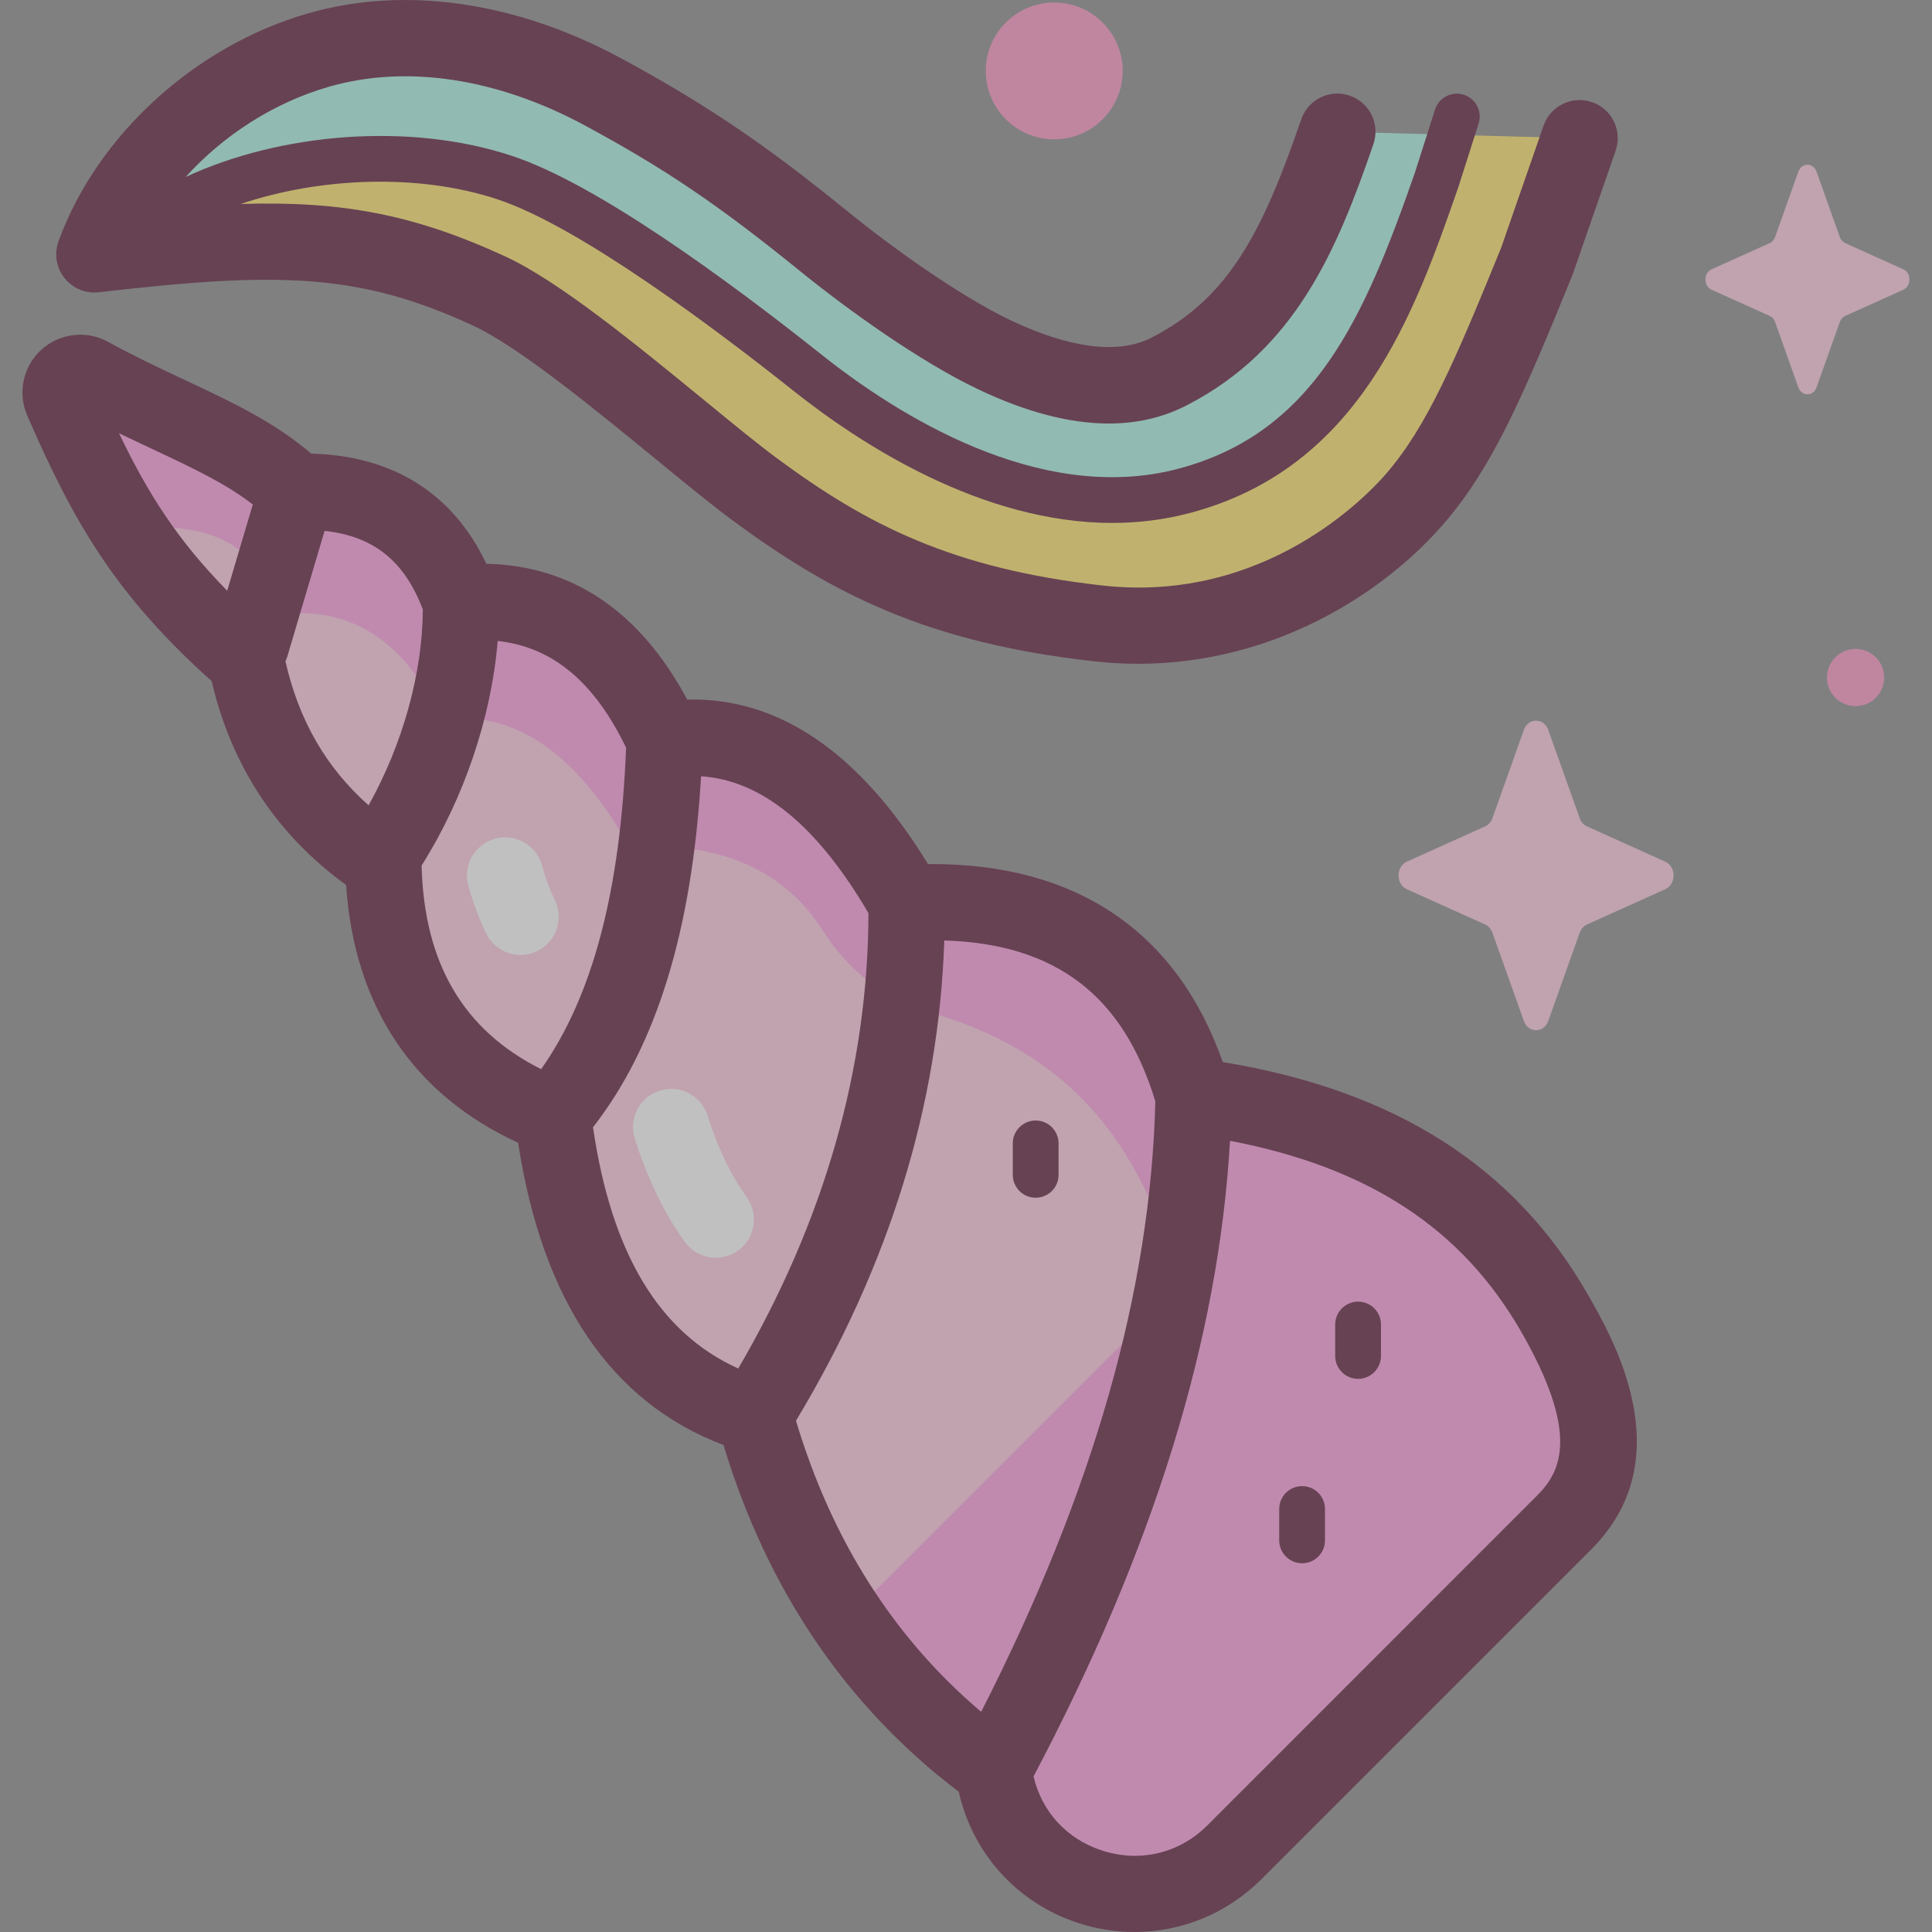 <svg width="33" height="33" viewBox="0 0 33 33" fill="none" xmlns="http://www.w3.org/2000/svg">
<rect x="0" y="0" width="33" height="33" fill="#808080" stroke="none"/>
<g opacity="0.5">
<g clip-path="url(#clip0_1580_11032)">
<path d="M16.026 28.514L22.436 21.84L19.89 18.972C19.208 16.587 17.673 15.789 15.119 15.928C13.902 13.78 12.693 12.83 11.168 13.059C10.439 11.465 9.153 10.553 7.509 10.688C7.058 9.381 6.331 8.922 4.904 8.961C4.019 8.102 2.2 7.618 2.2 7.618L1.816 8.407C2.398 9.46 3.075 10.301 4.203 11.287C4.489 12.709 5.214 13.897 6.545 14.764C6.59 16.919 7.587 18.346 9.442 19.063C9.806 22.015 11.042 23.616 12.886 24.175C13.225 25.4 13.711 26.508 14.351 27.493L16.026 28.514Z" fill="#FFC5DD"/>
<path d="M26.541 22.415C25.213 20.108 23.033 19.083 20.385 18.726C19.703 16.341 18.037 15.284 15.483 15.422C14.266 13.275 12.874 12.408 11.349 12.637C10.62 11.043 9.515 10.16 7.872 10.294C7.421 8.987 6.487 8.36 5.06 8.4C4.175 7.54 2.949 7.191 1.531 6.41C1.25 6.256 0.933 6.544 1.061 6.838C1.315 7.425 1.556 7.937 1.816 8.407C2.129 8.58 2.414 8.769 2.662 9.011C3.769 8.98 4.493 9.467 4.843 10.48C6.118 10.376 6.975 11.061 7.54 12.297C8.724 12.12 9.803 12.793 10.747 14.458C12.274 14.375 13.392 14.844 14.066 15.91C14.484 16.57 15.114 17.075 15.866 17.288C17.325 17.702 18.524 18.492 19.325 19.882C19.879 20.844 20.248 21.877 19.463 22.662L15.09 27.035C14.87 27.256 14.617 27.405 14.353 27.493C15.043 28.554 15.913 29.472 16.971 30.236C16.973 30.252 16.976 30.267 16.978 30.283C17.262 32.25 19.677 33.043 21.082 31.637L26.721 25.999C27.733 24.987 27.256 23.656 26.541 22.415Z" fill="#FF94DE"/>
<path d="M24.78 2.303L24.036 2.996C23.204 5.383 22.59 7.245 19.997 7.932C17.759 8.525 15.976 7.32 14.165 5.879C12.596 4.63 9.39 2.544 8.013 2.086C5.794 1.348 2.979 2.814 1.991 4.302C4.949 3.978 6.369 4.057 8.349 4.97C9.571 5.534 11.803 7.558 12.886 8.357C14.512 9.559 16.057 10.348 18.758 10.649C21.459 10.95 23.38 9.428 24.166 8.517C24.952 7.606 25.47 6.367 26.247 4.462L26.977 2.361L24.78 2.303Z" fill="#FFE35C"/>
<path d="M8.625 3.036C10.002 3.494 12.221 5.119 13.79 6.367C15.602 7.808 17.984 8.977 20.222 8.385C22.815 7.698 23.704 5.458 24.537 3.07L24.781 2.302L22.839 2.25C22.215 4.069 21.578 5.521 19.959 6.349C19.039 6.82 17.902 6.501 16.971 6.055C16.039 5.609 14.859 4.762 14.077 4.128C12.76 3.058 11.782 2.37 10.289 1.565C8.795 0.76 7.063 0.385 5.433 0.856C3.679 1.363 2.187 2.75 1.608 4.345C1.739 4.33 1.867 4.316 1.992 4.302C3.323 2.886 6.407 2.298 8.625 3.036Z" fill="#A2F4E3"/>
<path d="M27.109 22.09C25.858 19.917 23.819 18.623 20.886 18.141C20.098 15.903 18.37 14.738 15.851 14.759C14.682 12.852 13.302 11.91 11.738 11.949C10.929 10.442 9.778 9.664 8.307 9.629C7.738 8.429 6.715 7.784 5.315 7.748C4.69 7.21 3.951 6.863 3.173 6.498C2.747 6.298 2.307 6.092 1.847 5.839C1.477 5.636 1.019 5.69 0.706 5.974C0.394 6.258 0.297 6.71 0.465 7.097C1.266 8.943 1.984 10.171 3.615 11.634C3.955 13.087 4.727 14.256 5.912 15.116C6.05 17.186 7.059 18.697 8.85 19.519C9.265 22.223 10.443 23.957 12.358 24.682C13.107 27.159 14.458 29.149 16.377 30.605C16.61 31.653 17.367 32.498 18.4 32.841C18.722 32.948 19.052 33 19.378 33C20.179 33 20.957 32.686 21.546 32.098L27.184 26.46C28.733 24.91 27.553 22.861 27.109 22.09ZM2.033 7.4C2.232 7.496 2.427 7.588 2.619 7.678C3.271 7.984 3.851 8.256 4.318 8.617L3.881 10.09C3.041 9.235 2.533 8.445 2.033 7.4ZM4.876 11.296C4.888 11.268 4.9 11.239 4.909 11.209L5.544 9.068C6.38 9.157 6.91 9.584 7.222 10.41C7.218 11.495 6.879 12.712 6.296 13.755C5.57 13.112 5.103 12.301 4.876 11.296ZM7.201 14.784C7.928 13.634 8.394 12.245 8.501 10.948C9.439 11.052 10.147 11.643 10.694 12.77C10.598 15.215 10.122 17.02 9.243 18.262C7.913 17.596 7.244 16.453 7.201 14.784ZM10.129 19.255C11.213 17.863 11.819 15.894 11.975 13.259C13.015 13.33 13.955 14.1 14.834 15.597C14.827 18.245 14.08 20.859 12.61 23.375C11.259 22.766 10.444 21.41 10.129 19.255ZM13.596 24.267C15.188 21.624 16.038 18.869 16.129 16.064C18.033 16.121 19.187 17.006 19.734 18.813C19.653 22.055 18.679 25.474 16.759 29.239C15.269 27.978 14.208 26.31 13.596 24.267ZM26.262 25.538L20.624 31.177C20.14 31.661 19.462 31.82 18.811 31.604C18.215 31.406 17.793 30.94 17.654 30.342C19.71 26.445 20.812 22.883 21.01 19.486C23.379 19.94 24.968 20.985 25.979 22.74C26.971 24.463 26.679 25.121 26.262 25.538Z" fill="#4E0325"/>
<path d="M23.197 22.233C22.981 22.233 22.806 22.408 22.806 22.624V23.16C22.806 23.376 22.981 23.552 23.197 23.552C23.413 23.552 23.588 23.376 23.588 23.16V22.624C23.588 22.408 23.413 22.233 23.197 22.233Z" fill="#4E0325"/>
<path d="M17.69 20.458C17.906 20.458 18.081 20.283 18.081 20.067V19.53C18.081 19.314 17.906 19.139 17.69 19.139C17.474 19.139 17.299 19.314 17.299 19.53V20.067C17.299 20.283 17.474 20.458 17.69 20.458Z" fill="#4E0325"/>
<path d="M22.241 25.384C22.025 25.384 21.85 25.559 21.85 25.775V26.311C21.85 26.527 22.025 26.702 22.241 26.702C22.457 26.702 22.632 26.527 22.632 26.311V25.775C22.632 25.559 22.457 25.384 22.241 25.384Z" fill="#4E0325"/>
<path d="M0.961 4.363C0.961 4.377 0.962 4.391 0.963 4.404C0.964 4.41 0.964 4.415 0.964 4.42C0.965 4.423 0.965 4.425 0.966 4.428C0.967 4.441 0.97 4.455 0.972 4.468C0.974 4.476 0.975 4.485 0.977 4.494C0.98 4.505 0.983 4.515 0.986 4.526C0.989 4.536 0.992 4.547 0.996 4.557C0.999 4.566 1.002 4.574 1.006 4.583C1.01 4.594 1.014 4.605 1.019 4.616C1.023 4.624 1.028 4.633 1.032 4.641C1.037 4.651 1.042 4.661 1.048 4.671C1.054 4.681 1.06 4.691 1.067 4.701C1.071 4.708 1.076 4.715 1.081 4.722C1.09 4.736 1.1 4.748 1.111 4.761C1.113 4.764 1.115 4.767 1.118 4.77C1.131 4.785 1.145 4.8 1.159 4.814L1.16 4.814C1.189 4.842 1.221 4.868 1.256 4.89C1.257 4.891 1.258 4.891 1.258 4.892C1.273 4.902 1.289 4.91 1.304 4.919C1.308 4.921 1.311 4.923 1.315 4.925C1.328 4.931 1.342 4.938 1.356 4.943C1.363 4.946 1.369 4.949 1.376 4.952C1.38 4.953 1.384 4.956 1.389 4.957C1.397 4.96 1.405 4.962 1.414 4.965C1.422 4.967 1.43 4.97 1.438 4.972C1.451 4.976 1.464 4.979 1.476 4.982C1.484 4.983 1.492 4.985 1.5 4.986C1.514 4.989 1.528 4.991 1.541 4.992C1.549 4.993 1.556 4.994 1.564 4.994C1.578 4.995 1.593 4.996 1.607 4.996C1.614 4.996 1.621 4.996 1.628 4.996C1.643 4.995 1.657 4.994 1.672 4.993C1.677 4.992 1.681 4.993 1.686 4.992C4.781 4.634 6.139 4.666 8.08 5.561C8.85 5.916 10.159 6.989 11.211 7.85C11.718 8.266 12.156 8.624 12.502 8.881C14.201 10.135 15.829 10.977 18.69 11.296C18.945 11.324 19.195 11.338 19.441 11.338C21.749 11.338 23.624 10.146 24.663 8.942C25.502 7.97 26.017 6.761 26.855 4.707C26.859 4.696 26.863 4.686 26.867 4.675L27.596 2.574C27.714 2.234 27.535 1.863 27.195 1.745C26.855 1.627 26.483 1.807 26.365 2.147L25.641 4.231C24.859 6.149 24.381 7.275 23.677 8.091C23.355 8.464 21.607 10.309 18.834 10.001C16.263 9.714 14.802 8.959 13.277 7.832C12.956 7.595 12.509 7.23 12.037 6.842C10.869 5.886 9.547 4.802 8.626 4.378C7.08 3.666 5.847 3.43 4.111 3.484C5.467 3.028 7.153 2.957 8.505 3.407C9.91 3.874 12.269 5.654 13.55 6.673C14.693 7.582 16.766 8.932 18.998 8.932C19.436 8.932 19.881 8.88 20.325 8.762C23.238 7.991 24.165 5.334 24.909 3.199C24.91 3.195 24.911 3.192 24.912 3.189L25.256 2.11C25.322 1.904 25.208 1.684 25.003 1.618C24.797 1.553 24.577 1.667 24.511 1.872L24.169 2.946C23.3 5.437 22.45 7.391 20.125 8.007C17.747 8.636 15.29 7.058 14.037 6.061C12.422 4.777 10.195 3.145 8.752 2.665C6.993 2.08 4.785 2.273 3.171 3.023C3.818 2.308 4.678 1.753 5.617 1.482C6.938 1.1 8.489 1.334 9.983 2.139C11.35 2.876 12.28 3.505 13.67 4.634C14.485 5.295 15.707 6.171 16.693 6.642C17.517 7.037 18.267 7.234 18.939 7.234C19.421 7.234 19.861 7.132 20.259 6.929C22.126 5.975 22.838 4.271 23.459 2.461C23.576 2.121 23.394 1.75 23.054 1.634C22.714 1.517 22.343 1.698 22.226 2.039C21.558 3.986 20.978 5.098 19.665 5.769C18.955 6.132 17.962 5.805 17.255 5.467C16.371 5.044 15.214 4.209 14.492 3.622C13.254 2.617 12.221 1.864 10.601 0.992C8.805 0.024 6.906 -0.247 5.256 0.23C3.334 0.785 1.67 2.302 1.007 4.1C1.007 4.102 1.006 4.104 1.005 4.106C1.003 4.112 1.001 4.117 0.999 4.122C0.997 4.127 0.996 4.132 0.995 4.137C0.99 4.15 0.986 4.163 0.982 4.177C0.98 4.185 0.978 4.193 0.976 4.202C0.974 4.214 0.971 4.226 0.969 4.238C0.967 4.248 0.966 4.259 0.965 4.269C0.964 4.279 0.963 4.29 0.962 4.3C0.961 4.312 0.961 4.325 0.96 4.337C0.96 4.346 0.96 4.354 0.961 4.363Z" fill="#4E0325"/>
<path d="M8.891 16.311C8.649 16.311 8.417 16.176 8.304 15.943C8.18 15.688 8.078 15.412 7.999 15.125C7.905 14.778 8.109 14.42 8.456 14.325C8.804 14.23 9.162 14.435 9.257 14.782C9.314 14.992 9.388 15.191 9.477 15.375C9.634 15.699 9.499 16.089 9.175 16.246C9.083 16.29 8.986 16.311 8.891 16.311Z" fill="white"/>
<path d="M12.226 21.483C12.023 21.483 11.823 21.388 11.696 21.21C11.341 20.715 11.054 20.121 10.842 19.445C10.734 19.102 10.925 18.736 11.269 18.629C11.612 18.521 11.978 18.712 12.086 19.055C12.256 19.599 12.482 20.069 12.756 20.453C12.965 20.745 12.898 21.152 12.605 21.362C12.49 21.444 12.357 21.483 12.226 21.483Z" fill="white"/>
<path d="M26.028 12.469L25.492 13.974C25.47 14.039 25.424 14.09 25.367 14.115L24.03 14.718C23.841 14.803 23.841 15.104 24.03 15.189L25.367 15.791C25.424 15.817 25.47 15.868 25.492 15.933L26.028 17.438C26.103 17.65 26.371 17.65 26.446 17.438L26.982 15.933C27.005 15.868 27.05 15.817 27.107 15.791L28.444 15.189C28.633 15.104 28.633 14.803 28.444 14.718L27.107 14.115C27.05 14.09 27.005 14.039 26.982 13.974L26.446 12.469C26.371 12.256 26.103 12.256 26.028 12.469Z" fill="#FFC5DD"/>
<path d="M30.717 2.932L30.32 4.048C30.303 4.096 30.27 4.134 30.227 4.153L29.235 4.6C29.095 4.663 29.095 4.886 29.235 4.949L30.227 5.396C30.27 5.415 30.303 5.453 30.32 5.501L30.717 6.617C30.773 6.775 30.972 6.775 31.028 6.617L31.425 5.501C31.442 5.453 31.476 5.415 31.518 5.396L32.51 4.949C32.65 4.886 32.65 4.663 32.51 4.6L31.518 4.153C31.476 4.134 31.442 4.096 31.425 4.048L31.028 2.932C30.972 2.774 30.773 2.774 30.717 2.932Z" fill="#FFC5DD"/>
<path d="M16.838 1.212C16.838 1.857 17.361 2.38 18.007 2.38C18.652 2.38 19.176 1.857 19.176 1.212C19.176 0.566 18.652 0.043 18.007 0.043C17.361 0.043 16.838 0.566 16.838 1.212Z" fill="#FF8CC0"/>
<path d="M32.04 11.918C32.231 11.727 32.231 11.418 32.04 11.227C31.849 11.036 31.54 11.036 31.349 11.227C31.158 11.418 31.158 11.727 31.349 11.918C31.54 12.109 31.849 12.109 32.04 11.918Z" fill="#FF8CC0"/>
</g>
</g>
<defs>
<clipPath id="clip0_1580_11032">
<rect width="33" height="33" fill="white"/>
</clipPath>
</defs>
</svg>
